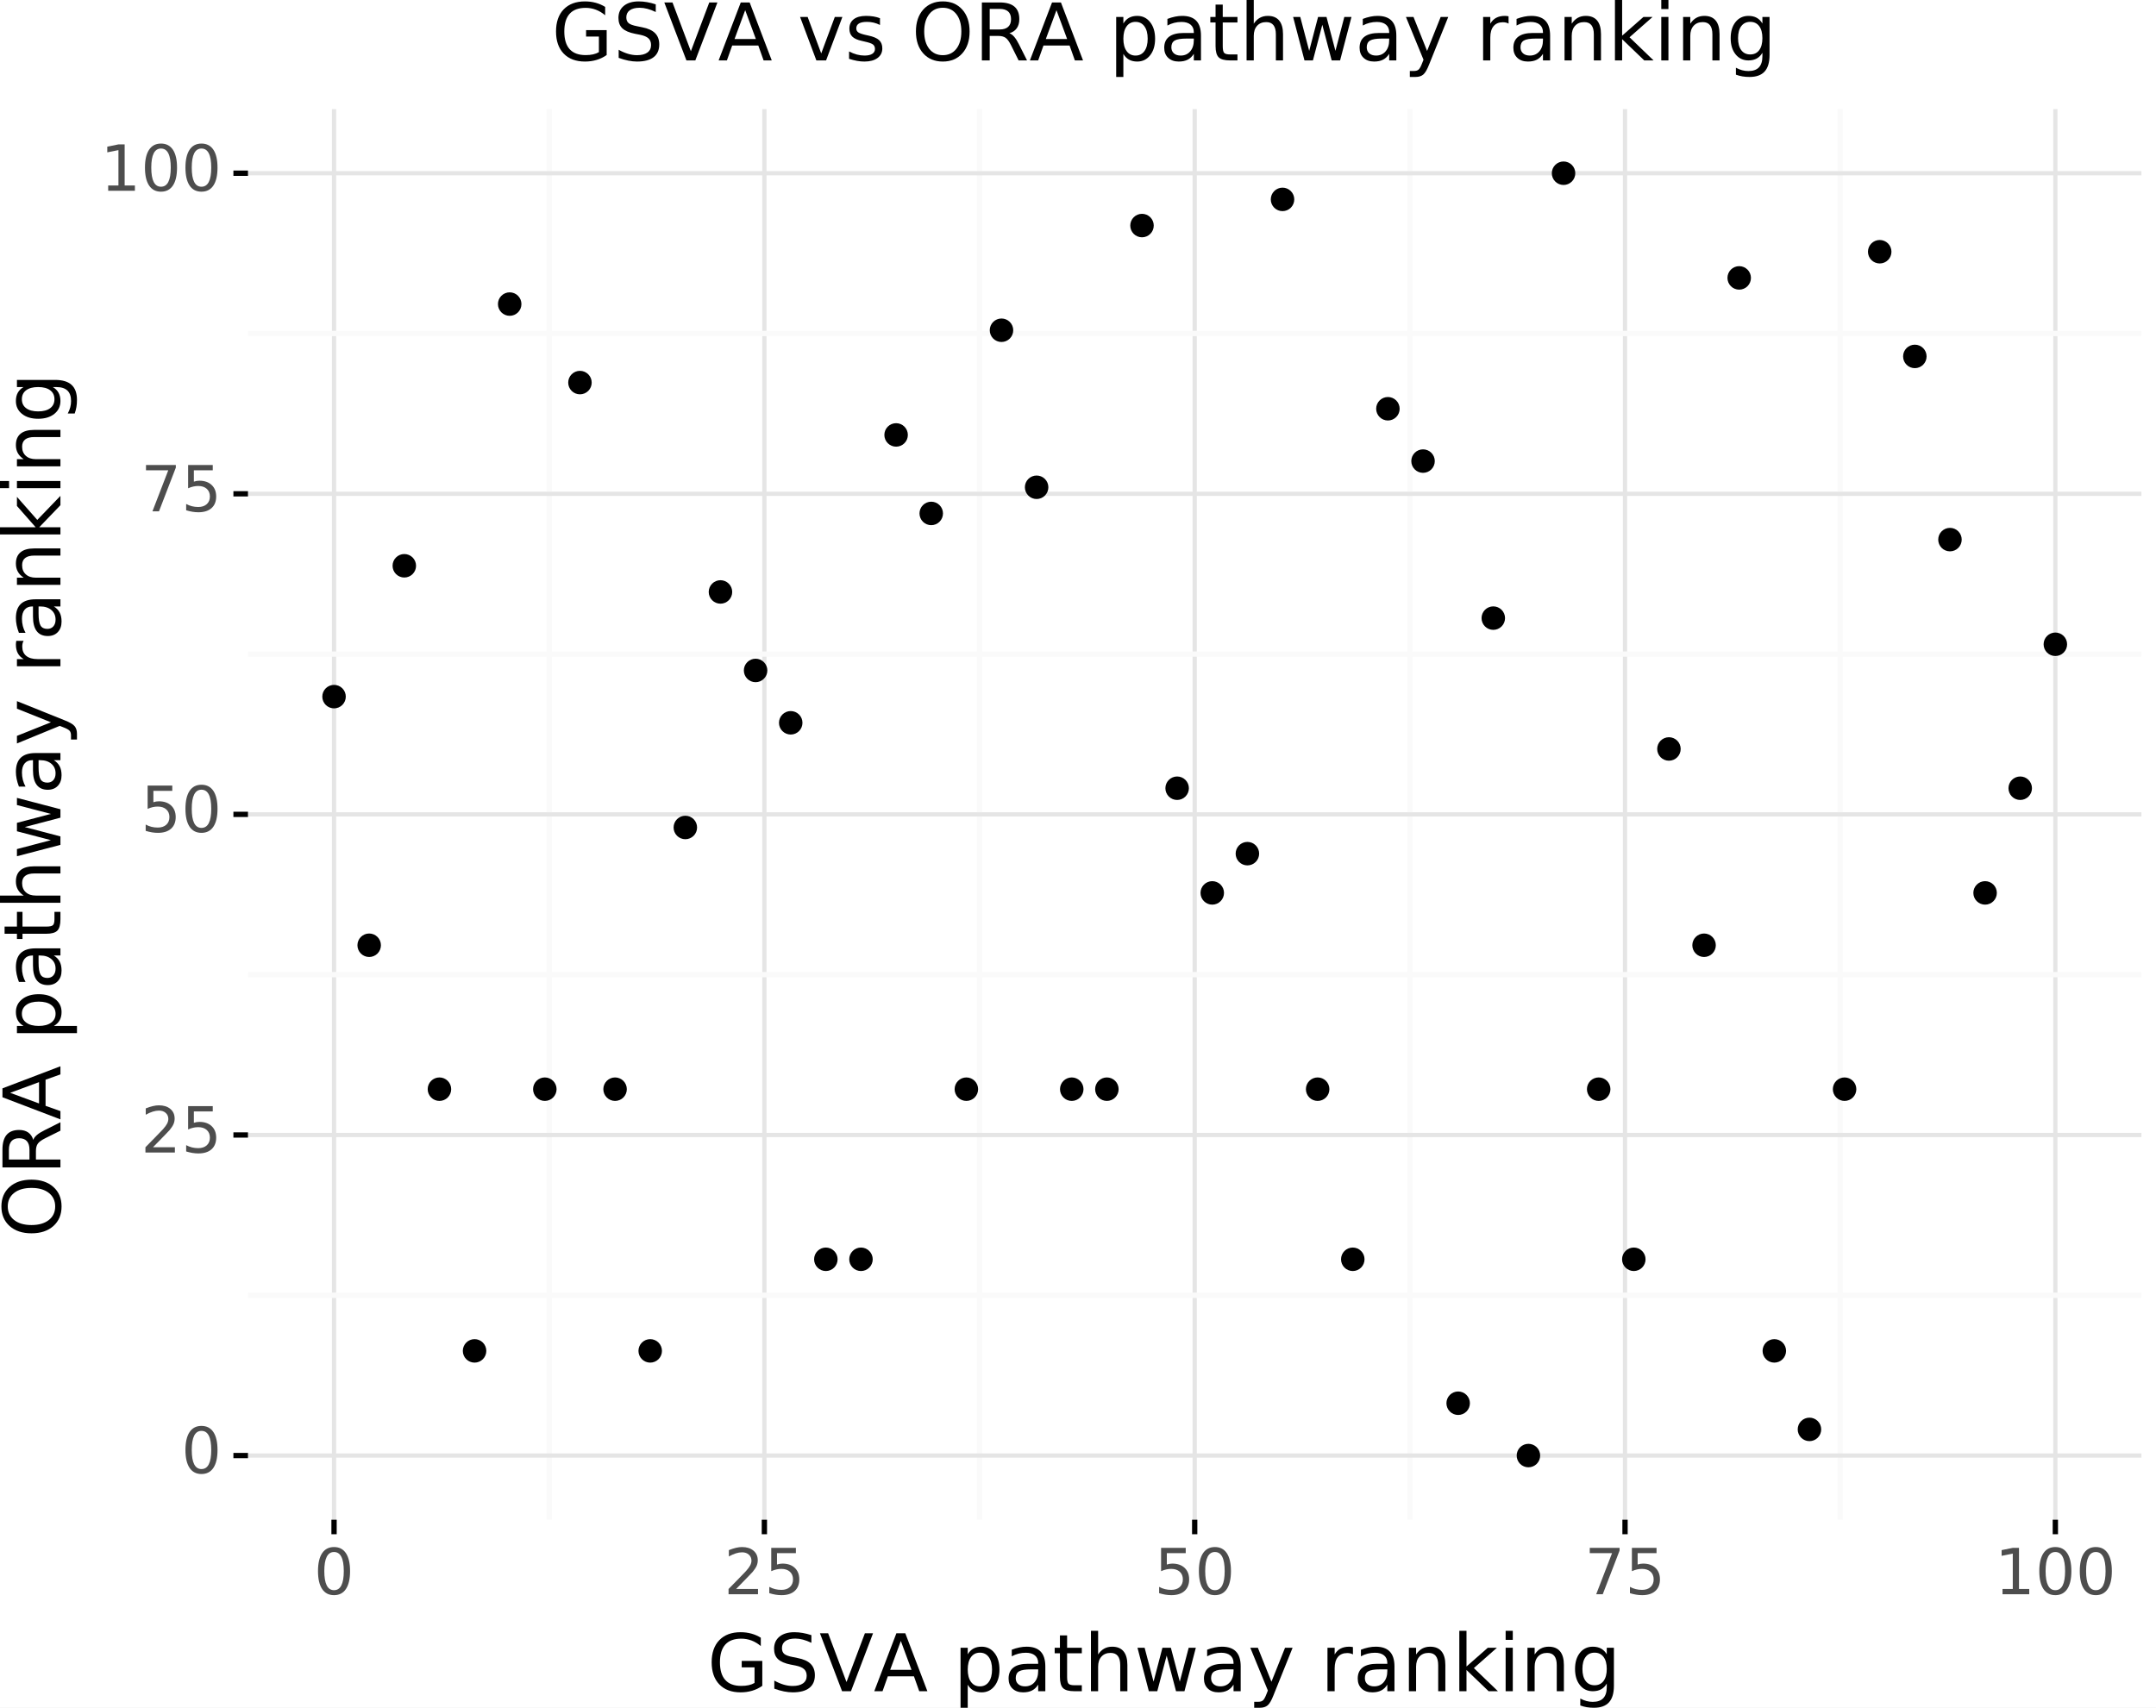 <?xml version="1.0" encoding="utf-8" standalone="no"?>
<!DOCTYPE svg PUBLIC "-//W3C//DTD SVG 1.1//EN"
  "http://www.w3.org/Graphics/SVG/1.1/DTD/svg11.dtd">
<!-- Created with matplotlib (https://matplotlib.org/) -->
<svg height="322.176pt" version="1.1" viewBox="0 0 406.642 322.176" width="406.642pt" xmlns="http://www.w3.org/2000/svg" xmlns:xlink="http://www.w3.org/1999/xlink">
 <rect x="0" y="0" width="406.642" height="322.176" fill="#808080" stroke="none"/>
 <defs>
  <style type="text/css">
*{stroke-linecap:butt;stroke-linejoin:round;}
  </style>
 </defs>
 <g id="figure_1">
  <g id="patch_1">
   <path d="M 0 322.176
L 406.642 322.176
L 406.642 0
L 0 0
z
" style="fill:#ffffff;stroke:#ffffff;stroke-linejoin:miter;"/>
  </g>
  <g id="axes_1">
   <g id="patch_2">
    <path d="M 46.772 286.695
L 403.892 286.695
L 403.892 20.583
L 46.772 20.583
z
" style="fill:none;"/>
   </g>
   <g id="matplotlib.axis_1">
    <g id="xtick_1">
     <g id="line2d_1">
      <path clip-path="url(#p3813d0377a)" d="M 63.005 286.695
L 63.005 20.583
" style="fill:none;stroke:#e5e5e5;stroke-width:0.8;"/>
     </g>
     <g id="line2d_2">
      <path d="M 63.005 286.695
" style="fill:none;stroke:#000000;stroke-width:1.5;"/>
      <defs>
       <path d="M 0 0
L 0 2.75
" id="m0d3af1cc8a" style="stroke:#000000;"/>
      </defs>
      <g>
       <use style="stroke:#000000;" x="63.005" xlink:href="#m0d3af1cc8a" y="286.695"/>
      </g>
     </g>
     <g id="text_1">
      <!-- 0 -->
      <defs>
       <path d="M 31.781 66.406
Q 24.172 66.406 20.328 58.906
Q 16.5 51.422 16.5 36.375
Q 16.5 21.391 20.328 13.891
Q 24.172 6.391 31.781 6.391
Q 39.453 6.391 43.281 13.891
Q 47.125 21.391 47.125 36.375
Q 47.125 51.422 43.281 58.906
Q 39.453 66.406 31.781 66.406
z
M 31.781 74.219
Q 44.047 74.219 50.516 64.516
Q 56.984 54.828 56.984 36.375
Q 56.984 17.969 50.516 8.266
Q 44.047 -1.422 31.781 -1.422
Q 19.531 -1.422 13.062 8.266
Q 6.594 17.969 6.594 36.375
Q 6.594 54.828 13.062 64.516
Q 19.531 74.219 31.781 74.219
z
" id="DejaVuSans-48"/>
      </defs>
      <g style="fill:#4d4d4d;" transform="translate(59.187 300.764)scale(0.12 -0.12)">
       <use xlink:href="#DejaVuSans-48"/>
      </g>
     </g>
    </g>
    <g id="xtick_2">
     <g id="line2d_3">
      <path clip-path="url(#p3813d0377a)" d="M 144.169 286.695
L 144.169 20.583
" style="fill:none;stroke:#e5e5e5;stroke-width:0.8;"/>
     </g>
     <g id="line2d_4">
      <path d="M 144.169 286.695
" style="fill:none;stroke:#000000;stroke-width:1.5;"/>
      <g>
       <use style="stroke:#000000;" x="144.169" xlink:href="#m0d3af1cc8a" y="286.695"/>
      </g>
     </g>
     <g id="text_2">
      <!-- 25 -->
      <defs>
       <path d="M 19.188 8.297
L 53.609 8.297
L 53.609 0
L 7.328 0
L 7.328 8.297
Q 12.938 14.109 22.625 23.891
Q 32.328 33.688 34.812 36.531
Q 39.547 41.844 41.422 45.531
Q 43.312 49.219 43.312 52.781
Q 43.312 58.594 39.234 62.25
Q 35.156 65.922 28.609 65.922
Q 23.969 65.922 18.812 64.312
Q 13.672 62.703 7.812 59.422
L 7.812 69.391
Q 13.766 71.781 18.938 73
Q 24.125 74.219 28.422 74.219
Q 39.75 74.219 46.484 68.547
Q 53.219 62.891 53.219 53.422
Q 53.219 48.922 51.531 44.891
Q 49.859 40.875 45.406 35.406
Q 44.188 33.984 37.641 27.219
Q 31.109 20.453 19.188 8.297
z
" id="DejaVuSans-50"/>
       <path d="M 10.797 72.906
L 49.516 72.906
L 49.516 64.594
L 19.828 64.594
L 19.828 46.734
Q 21.969 47.469 24.109 47.828
Q 26.266 48.188 28.422 48.188
Q 40.625 48.188 47.75 41.5
Q 54.891 34.812 54.891 23.391
Q 54.891 11.625 47.562 5.094
Q 40.234 -1.422 26.906 -1.422
Q 22.312 -1.422 17.547 -0.641
Q 12.797 0.141 7.719 1.703
L 7.719 11.625
Q 12.109 9.234 16.797 8.062
Q 21.484 6.891 26.703 6.891
Q 35.156 6.891 40.078 11.328
Q 45.016 15.766 45.016 23.391
Q 45.016 31 40.078 35.438
Q 35.156 39.891 26.703 39.891
Q 22.75 39.891 18.812 39.016
Q 14.891 38.141 10.797 36.281
z
" id="DejaVuSans-53"/>
      </defs>
      <g style="fill:#4d4d4d;" transform="translate(136.534 300.764)scale(0.12 -0.12)">
       <use xlink:href="#DejaVuSans-50"/>
       <use x="63.623" xlink:href="#DejaVuSans-53"/>
      </g>
     </g>
    </g>
    <g id="xtick_3">
     <g id="line2d_5">
      <path clip-path="url(#p3813d0377a)" d="M 225.332 286.695
L 225.332 20.583
" style="fill:none;stroke:#e5e5e5;stroke-width:0.8;"/>
     </g>
     <g id="line2d_6">
      <path d="M 225.332 286.695
" style="fill:none;stroke:#000000;stroke-width:1.5;"/>
      <g>
       <use style="stroke:#000000;" x="225.332" xlink:href="#m0d3af1cc8a" y="286.695"/>
      </g>
     </g>
     <g id="text_3">
      <!-- 50 -->
      <g style="fill:#4d4d4d;" transform="translate(217.697 300.764)scale(0.12 -0.12)">
       <use xlink:href="#DejaVuSans-53"/>
       <use x="63.623" xlink:href="#DejaVuSans-48"/>
      </g>
     </g>
    </g>
    <g id="xtick_4">
     <g id="line2d_7">
      <path clip-path="url(#p3813d0377a)" d="M 306.496 286.695
L 306.496 20.583
" style="fill:none;stroke:#e5e5e5;stroke-width:0.8;"/>
     </g>
     <g id="line2d_8">
      <path d="M 306.496 286.695
" style="fill:none;stroke:#000000;stroke-width:1.5;"/>
      <g>
       <use style="stroke:#000000;" x="306.496" xlink:href="#m0d3af1cc8a" y="286.695"/>
      </g>
     </g>
     <g id="text_4">
      <!-- 75 -->
      <defs>
       <path d="M 8.203 72.906
L 55.078 72.906
L 55.078 68.703
L 28.609 0
L 18.312 0
L 43.219 64.594
L 8.203 64.594
z
" id="DejaVuSans-55"/>
      </defs>
      <g style="fill:#4d4d4d;" transform="translate(298.861 300.764)scale(0.12 -0.12)">
       <use xlink:href="#DejaVuSans-55"/>
       <use x="63.623" xlink:href="#DejaVuSans-53"/>
      </g>
     </g>
    </g>
    <g id="xtick_5">
     <g id="line2d_9">
      <path clip-path="url(#p3813d0377a)" d="M 387.659 286.695
L 387.659 20.583
" style="fill:none;stroke:#e5e5e5;stroke-width:0.8;"/>
     </g>
     <g id="line2d_10">
      <path d="M 387.659 286.695
" style="fill:none;stroke:#000000;stroke-width:1.5;"/>
      <g>
       <use style="stroke:#000000;" x="387.659" xlink:href="#m0d3af1cc8a" y="286.695"/>
      </g>
     </g>
     <g id="text_5">
      <!-- 100 -->
      <defs>
       <path d="M 12.406 8.297
L 28.516 8.297
L 28.516 63.922
L 10.984 60.406
L 10.984 69.391
L 28.422 72.906
L 38.281 72.906
L 38.281 8.297
L 54.391 8.297
L 54.391 0
L 12.406 0
z
" id="DejaVuSans-49"/>
      </defs>
      <g style="fill:#4d4d4d;" transform="translate(376.207 300.764)scale(0.12 -0.12)">
       <use xlink:href="#DejaVuSans-49"/>
       <use x="63.623" xlink:href="#DejaVuSans-48"/>
       <use x="127.246" xlink:href="#DejaVuSans-48"/>
      </g>
     </g>
    </g>
    <g id="xtick_6">
     <g id="line2d_11">
      <path clip-path="url(#p3813d0377a)" d="M 103.587 286.695
L 103.587 20.583
" style="fill:none;stroke:#fafafa;"/>
     </g>
     <g id="line2d_12">
      <path d="M 103.587 286.695
" style="fill:none;stroke:#000000;stroke-width:1.5;"/>
     </g>
    </g>
    <g id="xtick_7">
     <g id="line2d_13">
      <path clip-path="url(#p3813d0377a)" d="M 184.75 286.695
L 184.75 20.583
" style="fill:none;stroke:#fafafa;"/>
     </g>
     <g id="line2d_14">
      <path d="M 184.75 286.695
" style="fill:none;stroke:#000000;stroke-width:1.5;"/>
     </g>
    </g>
    <g id="xtick_8">
     <g id="line2d_15">
      <path clip-path="url(#p3813d0377a)" d="M 265.914 286.695
L 265.914 20.583
" style="fill:none;stroke:#fafafa;"/>
     </g>
     <g id="line2d_16">
      <path d="M 265.914 286.695
" style="fill:none;stroke:#000000;stroke-width:1.5;"/>
     </g>
    </g>
    <g id="xtick_9">
     <g id="line2d_17">
      <path clip-path="url(#p3813d0377a)" d="M 347.078 286.695
L 347.078 20.583
" style="fill:none;stroke:#fafafa;"/>
     </g>
     <g id="line2d_18">
      <path d="M 347.078 286.695
" style="fill:none;stroke:#000000;stroke-width:1.5;"/>
     </g>
    </g>
    <g id="text_6">
     <!-- GSVA pathway ranking -->
     <defs>
      <path d="M 59.516 10.406
L 59.516 29.984
L 43.406 29.984
L 43.406 38.094
L 69.281 38.094
L 69.281 6.781
Q 63.578 2.734 56.688 0.656
Q 49.812 -1.422 42 -1.422
Q 24.906 -1.422 15.25 8.562
Q 5.609 18.562 5.609 36.375
Q 5.609 54.25 15.25 64.234
Q 24.906 74.219 42 74.219
Q 49.125 74.219 55.547 72.453
Q 61.969 70.703 67.391 67.281
L 67.391 56.781
Q 61.922 61.422 55.766 63.766
Q 49.609 66.109 42.828 66.109
Q 29.438 66.109 22.719 58.641
Q 16.016 51.172 16.016 36.375
Q 16.016 21.625 22.719 14.156
Q 29.438 6.688 42.828 6.688
Q 48.047 6.688 52.141 7.594
Q 56.25 8.5 59.516 10.406
z
" id="DejaVuSans-71"/>
      <path d="M 53.516 70.516
L 53.516 60.891
Q 47.906 63.578 42.922 64.891
Q 37.938 66.219 33.297 66.219
Q 25.25 66.219 20.875 63.094
Q 16.5 59.969 16.5 54.203
Q 16.5 49.359 19.406 46.891
Q 22.312 44.438 30.422 42.922
L 36.375 41.703
Q 47.406 39.594 52.656 34.297
Q 57.906 29 57.906 20.125
Q 57.906 9.516 50.797 4.047
Q 43.703 -1.422 29.984 -1.422
Q 24.812 -1.422 18.969 -0.25
Q 13.141 0.922 6.891 3.219
L 6.891 13.375
Q 12.891 10.016 18.656 8.297
Q 24.422 6.594 29.984 6.594
Q 38.422 6.594 43.016 9.906
Q 47.609 13.234 47.609 19.391
Q 47.609 24.75 44.312 27.781
Q 41.016 30.812 33.5 32.328
L 27.484 33.5
Q 16.453 35.688 11.516 40.375
Q 6.594 45.062 6.594 53.422
Q 6.594 63.094 13.406 68.656
Q 20.219 74.219 32.172 74.219
Q 37.312 74.219 42.625 73.281
Q 47.953 72.359 53.516 70.516
z
" id="DejaVuSans-83"/>
      <path d="M 28.609 0
L 0.781 72.906
L 11.078 72.906
L 34.188 11.531
L 57.328 72.906
L 67.578 72.906
L 39.797 0
z
" id="DejaVuSans-86"/>
      <path d="M 34.188 63.188
L 20.797 26.906
L 47.609 26.906
z
M 28.609 72.906
L 39.797 72.906
L 67.578 0
L 57.328 0
L 50.688 18.703
L 17.828 18.703
L 11.188 0
L 0.781 0
z
" id="DejaVuSans-65"/>
      <path id="DejaVuSans-32"/>
      <path d="M 18.109 8.203
L 18.109 -20.797
L 9.078 -20.797
L 9.078 54.688
L 18.109 54.688
L 18.109 46.391
Q 20.953 51.266 25.266 53.625
Q 29.594 56 35.594 56
Q 45.562 56 51.781 48.094
Q 58.016 40.188 58.016 27.297
Q 58.016 14.406 51.781 6.484
Q 45.562 -1.422 35.594 -1.422
Q 29.594 -1.422 25.266 0.953
Q 20.953 3.328 18.109 8.203
z
M 48.688 27.297
Q 48.688 37.203 44.609 42.844
Q 40.531 48.484 33.406 48.484
Q 26.266 48.484 22.188 42.844
Q 18.109 37.203 18.109 27.297
Q 18.109 17.391 22.188 11.75
Q 26.266 6.109 33.406 6.109
Q 40.531 6.109 44.609 11.75
Q 48.688 17.391 48.688 27.297
z
" id="DejaVuSans-112"/>
      <path d="M 34.281 27.484
Q 23.391 27.484 19.188 25
Q 14.984 22.516 14.984 16.5
Q 14.984 11.719 18.141 8.906
Q 21.297 6.109 26.703 6.109
Q 34.188 6.109 38.703 11.406
Q 43.219 16.703 43.219 25.484
L 43.219 27.484
z
M 52.203 31.203
L 52.203 0
L 43.219 0
L 43.219 8.297
Q 40.141 3.328 35.547 0.953
Q 30.953 -1.422 24.312 -1.422
Q 15.922 -1.422 10.953 3.297
Q 6 8.016 6 15.922
Q 6 25.141 12.172 29.828
Q 18.359 34.516 30.609 34.516
L 43.219 34.516
L 43.219 35.406
Q 43.219 41.609 39.141 45
Q 35.062 48.391 27.688 48.391
Q 23 48.391 18.547 47.266
Q 14.109 46.141 10.016 43.891
L 10.016 52.203
Q 14.938 54.109 19.578 55.047
Q 24.219 56 28.609 56
Q 40.484 56 46.344 49.844
Q 52.203 43.703 52.203 31.203
z
" id="DejaVuSans-97"/>
      <path d="M 18.312 70.219
L 18.312 54.688
L 36.812 54.688
L 36.812 47.703
L 18.312 47.703
L 18.312 18.016
Q 18.312 11.328 20.141 9.422
Q 21.969 7.516 27.594 7.516
L 36.812 7.516
L 36.812 0
L 27.594 0
Q 17.188 0 13.234 3.875
Q 9.281 7.766 9.281 18.016
L 9.281 47.703
L 2.688 47.703
L 2.688 54.688
L 9.281 54.688
L 9.281 70.219
z
" id="DejaVuSans-116"/>
      <path d="M 54.891 33.016
L 54.891 0
L 45.906 0
L 45.906 32.719
Q 45.906 40.484 42.875 44.328
Q 39.844 48.188 33.797 48.188
Q 26.516 48.188 22.312 43.547
Q 18.109 38.922 18.109 30.906
L 18.109 0
L 9.078 0
L 9.078 75.984
L 18.109 75.984
L 18.109 46.188
Q 21.344 51.125 25.703 53.562
Q 30.078 56 35.797 56
Q 45.219 56 50.047 50.172
Q 54.891 44.344 54.891 33.016
z
" id="DejaVuSans-104"/>
      <path d="M 4.203 54.688
L 13.188 54.688
L 24.422 12.016
L 35.594 54.688
L 46.188 54.688
L 57.422 12.016
L 68.609 54.688
L 77.594 54.688
L 63.281 0
L 52.688 0
L 40.922 44.828
L 29.109 0
L 18.5 0
z
" id="DejaVuSans-119"/>
      <path d="M 32.172 -5.078
Q 28.375 -14.844 24.75 -17.812
Q 21.141 -20.797 15.094 -20.797
L 7.906 -20.797
L 7.906 -13.281
L 13.188 -13.281
Q 16.891 -13.281 18.938 -11.516
Q 21 -9.766 23.484 -3.219
L 25.094 0.875
L 2.984 54.688
L 12.5 54.688
L 29.594 11.922
L 46.688 54.688
L 56.203 54.688
z
" id="DejaVuSans-121"/>
      <path d="M 41.109 46.297
Q 39.594 47.172 37.812 47.578
Q 36.031 48 33.891 48
Q 26.266 48 22.188 43.047
Q 18.109 38.094 18.109 28.812
L 18.109 0
L 9.078 0
L 9.078 54.688
L 18.109 54.688
L 18.109 46.188
Q 20.953 51.172 25.484 53.578
Q 30.031 56 36.531 56
Q 37.453 56 38.578 55.875
Q 39.703 55.766 41.062 55.516
z
" id="DejaVuSans-114"/>
      <path d="M 54.891 33.016
L 54.891 0
L 45.906 0
L 45.906 32.719
Q 45.906 40.484 42.875 44.328
Q 39.844 48.188 33.797 48.188
Q 26.516 48.188 22.312 43.547
Q 18.109 38.922 18.109 30.906
L 18.109 0
L 9.078 0
L 9.078 54.688
L 18.109 54.688
L 18.109 46.188
Q 21.344 51.125 25.703 53.562
Q 30.078 56 35.797 56
Q 45.219 56 50.047 50.172
Q 54.891 44.344 54.891 33.016
z
" id="DejaVuSans-110"/>
      <path d="M 9.078 75.984
L 18.109 75.984
L 18.109 31.109
L 44.922 54.688
L 56.391 54.688
L 27.391 29.109
L 57.625 0
L 45.906 0
L 18.109 26.703
L 18.109 0
L 9.078 0
z
" id="DejaVuSans-107"/>
      <path d="M 9.422 54.688
L 18.406 54.688
L 18.406 0
L 9.422 0
z
M 9.422 75.984
L 18.406 75.984
L 18.406 64.594
L 9.422 64.594
z
" id="DejaVuSans-105"/>
      <path d="M 45.406 27.984
Q 45.406 37.75 41.375 43.109
Q 37.359 48.484 30.078 48.484
Q 22.859 48.484 18.828 43.109
Q 14.797 37.75 14.797 27.984
Q 14.797 18.266 18.828 12.891
Q 22.859 7.516 30.078 7.516
Q 37.359 7.516 41.375 12.891
Q 45.406 18.266 45.406 27.984
z
M 54.391 6.781
Q 54.391 -7.172 48.188 -13.984
Q 42 -20.797 29.203 -20.797
Q 24.469 -20.797 20.266 -20.094
Q 16.062 -19.391 12.109 -17.922
L 12.109 -9.188
Q 16.062 -11.328 19.922 -12.344
Q 23.781 -13.375 27.781 -13.375
Q 36.625 -13.375 41.016 -8.766
Q 45.406 -4.156 45.406 5.172
L 45.406 9.625
Q 42.625 4.781 38.281 2.391
Q 33.938 0 27.875 0
Q 17.828 0 11.672 7.656
Q 5.516 15.328 5.516 27.984
Q 5.516 40.672 11.672 48.328
Q 17.828 56 27.875 56
Q 33.938 56 38.281 53.609
Q 42.625 51.219 45.406 46.391
L 45.406 54.688
L 54.391 54.688
z
" id="DejaVuSans-103"/>
     </defs>
     <g transform="translate(133.385 319.057)scale(0.15 -0.15)">
      <use xlink:href="#DejaVuSans-71"/>
      <use x="77.49" xlink:href="#DejaVuSans-83"/>
      <use x="140.967" xlink:href="#DejaVuSans-86"/>
      <use x="209.281" xlink:href="#DejaVuSans-65"/>
      <use x="277.689" xlink:href="#DejaVuSans-32"/>
      <use x="309.477" xlink:href="#DejaVuSans-112"/>
      <use x="372.953" xlink:href="#DejaVuSans-97"/>
      <use x="434.232" xlink:href="#DejaVuSans-116"/>
      <use x="473.441" xlink:href="#DejaVuSans-104"/>
      <use x="536.82" xlink:href="#DejaVuSans-119"/>
      <use x="618.607" xlink:href="#DejaVuSans-97"/>
      <use x="679.887" xlink:href="#DejaVuSans-121"/>
      <use x="739.066" xlink:href="#DejaVuSans-32"/>
      <use x="770.854" xlink:href="#DejaVuSans-114"/>
      <use x="811.967" xlink:href="#DejaVuSans-97"/>
      <use x="873.246" xlink:href="#DejaVuSans-110"/>
      <use x="936.625" xlink:href="#DejaVuSans-107"/>
      <use x="994.535" xlink:href="#DejaVuSans-105"/>
      <use x="1022.318" xlink:href="#DejaVuSans-110"/>
      <use x="1085.697" xlink:href="#DejaVuSans-103"/>
     </g>
    </g>
   </g>
   <g id="matplotlib.axis_2">
    <g id="ytick_1">
     <g id="line2d_19">
      <path clip-path="url(#p3813d0377a)" d="M 46.772 274.599
L 403.892 274.599
" style="fill:none;stroke:#e5e5e5;stroke-width:0.8;"/>
     </g>
     <g id="line2d_20">
      <path d="M 46.772 274.599
" style="fill:none;stroke:#000000;stroke-width:1.5;"/>
      <defs>
       <path d="M 0 0
L -2.75 0
" id="m8258424e7c" style="stroke:#000000;"/>
      </defs>
      <g>
       <use style="stroke:#000000;" x="46.772" xlink:href="#m8258424e7c" y="274.599"/>
      </g>
     </g>
     <g id="text_7">
      <!-- 0 -->
      <g style="fill:#4d4d4d;" transform="translate(34.187 277.911)scale(0.12 -0.12)">
       <use xlink:href="#DejaVuSans-48"/>
      </g>
     </g>
    </g>
    <g id="ytick_2">
     <g id="line2d_21">
      <path clip-path="url(#p3813d0377a)" d="M 46.772 214.119
L 403.892 214.119
" style="fill:none;stroke:#e5e5e5;stroke-width:0.8;"/>
     </g>
     <g id="line2d_22">
      <path d="M 46.772 214.119
" style="fill:none;stroke:#000000;stroke-width:1.5;"/>
      <g>
       <use style="stroke:#000000;" x="46.772" xlink:href="#m8258424e7c" y="214.119"/>
      </g>
     </g>
     <g id="text_8">
      <!-- 25 -->
      <g style="fill:#4d4d4d;" transform="translate(26.552 217.431)scale(0.12 -0.12)">
       <use xlink:href="#DejaVuSans-50"/>
       <use x="63.623" xlink:href="#DejaVuSans-53"/>
      </g>
     </g>
    </g>
    <g id="ytick_3">
     <g id="line2d_23">
      <path clip-path="url(#p3813d0377a)" d="M 46.772 153.639
L 403.892 153.639
" style="fill:none;stroke:#e5e5e5;stroke-width:0.8;"/>
     </g>
     <g id="line2d_24">
      <path d="M 46.772 153.639
" style="fill:none;stroke:#000000;stroke-width:1.5;"/>
      <g>
       <use style="stroke:#000000;" x="46.772" xlink:href="#m8258424e7c" y="153.639"/>
      </g>
     </g>
     <g id="text_9">
      <!-- 50 -->
      <g style="fill:#4d4d4d;" transform="translate(26.552 156.951)scale(0.12 -0.12)">
       <use xlink:href="#DejaVuSans-53"/>
       <use x="63.623" xlink:href="#DejaVuSans-48"/>
      </g>
     </g>
    </g>
    <g id="ytick_4">
     <g id="line2d_25">
      <path clip-path="url(#p3813d0377a)" d="M 46.772 93.159
L 403.892 93.159
" style="fill:none;stroke:#e5e5e5;stroke-width:0.8;"/>
     </g>
     <g id="line2d_26">
      <path d="M 46.772 93.159
" style="fill:none;stroke:#000000;stroke-width:1.5;"/>
      <g>
       <use style="stroke:#000000;" x="46.772" xlink:href="#m8258424e7c" y="93.159"/>
      </g>
     </g>
     <g id="text_10">
      <!-- 75 -->
      <g style="fill:#4d4d4d;" transform="translate(26.552 96.471)scale(0.12 -0.12)">
       <use xlink:href="#DejaVuSans-55"/>
       <use x="63.623" xlink:href="#DejaVuSans-53"/>
      </g>
     </g>
    </g>
    <g id="ytick_5">
     <g id="line2d_27">
      <path clip-path="url(#p3813d0377a)" d="M 46.772 32.679
L 403.892 32.679
" style="fill:none;stroke:#e5e5e5;stroke-width:0.8;"/>
     </g>
     <g id="line2d_28">
      <path d="M 46.772 32.679
" style="fill:none;stroke:#000000;stroke-width:1.5;"/>
      <g>
       <use style="stroke:#000000;" x="46.772" xlink:href="#m8258424e7c" y="32.679"/>
      </g>
     </g>
     <g id="text_11">
      <!-- 100 -->
      <g style="fill:#4d4d4d;" transform="translate(18.917 35.991)scale(0.12 -0.12)">
       <use xlink:href="#DejaVuSans-49"/>
       <use x="63.623" xlink:href="#DejaVuSans-48"/>
       <use x="127.246" xlink:href="#DejaVuSans-48"/>
      </g>
     </g>
    </g>
    <g id="ytick_6">
     <g id="line2d_29">
      <path clip-path="url(#p3813d0377a)" d="M 46.772 244.359
L 403.892 244.359
" style="fill:none;stroke:#fafafa;"/>
     </g>
     <g id="line2d_30">
      <path d="M 46.772 244.359
" style="fill:none;stroke:#000000;stroke-width:1.5;"/>
     </g>
    </g>
    <g id="ytick_7">
     <g id="line2d_31">
      <path clip-path="url(#p3813d0377a)" d="M 46.772 183.879
L 403.892 183.879
" style="fill:none;stroke:#fafafa;"/>
     </g>
     <g id="line2d_32">
      <path d="M 46.772 183.879
" style="fill:none;stroke:#000000;stroke-width:1.5;"/>
     </g>
    </g>
    <g id="ytick_8">
     <g id="line2d_33">
      <path clip-path="url(#p3813d0377a)" d="M 46.772 123.399
L 403.892 123.399
" style="fill:none;stroke:#fafafa;"/>
     </g>
     <g id="line2d_34">
      <path d="M 46.772 123.399
" style="fill:none;stroke:#000000;stroke-width:1.5;"/>
     </g>
    </g>
    <g id="ytick_9">
     <g id="line2d_35">
      <path clip-path="url(#p3813d0377a)" d="M 46.772 62.919
L 403.892 62.919
" style="fill:none;stroke:#fafafa;"/>
     </g>
     <g id="line2d_36">
      <path d="M 46.772 62.919
" style="fill:none;stroke:#000000;stroke-width:1.5;"/>
     </g>
    </g>
    <g id="text_12">
     <!-- ORA pathway ranking -->
     <defs>
      <path d="M 39.406 66.219
Q 28.656 66.219 22.328 58.203
Q 16.016 50.203 16.016 36.375
Q 16.016 22.609 22.328 14.594
Q 28.656 6.594 39.406 6.594
Q 50.141 6.594 56.422 14.594
Q 62.703 22.609 62.703 36.375
Q 62.703 50.203 56.422 58.203
Q 50.141 66.219 39.406 66.219
z
M 39.406 74.219
Q 54.734 74.219 63.906 63.938
Q 73.094 53.656 73.094 36.375
Q 73.094 19.141 63.906 8.859
Q 54.734 -1.422 39.406 -1.422
Q 24.031 -1.422 14.812 8.828
Q 5.609 19.094 5.609 36.375
Q 5.609 53.656 14.812 63.938
Q 24.031 74.219 39.406 74.219
z
" id="DejaVuSans-79"/>
      <path d="M 44.391 34.188
Q 47.562 33.109 50.562 29.594
Q 53.562 26.078 56.594 19.922
L 66.609 0
L 56 0
L 46.688 18.703
Q 43.062 26.031 39.672 28.422
Q 36.281 30.812 30.422 30.812
L 19.672 30.812
L 19.672 0
L 9.812 0
L 9.812 72.906
L 32.078 72.906
Q 44.578 72.906 50.734 67.672
Q 56.891 62.453 56.891 51.906
Q 56.891 45.016 53.688 40.469
Q 50.484 35.938 44.391 34.188
z
M 19.672 64.797
L 19.672 38.922
L 32.078 38.922
Q 39.203 38.922 42.844 42.219
Q 46.484 45.516 46.484 51.906
Q 46.484 58.297 42.844 61.547
Q 39.203 64.797 32.078 64.797
z
" id="DejaVuSans-82"/>
     </defs>
     <g transform="translate(11.398 233.513)rotate(-90)scale(0.15 -0.15)">
      <use xlink:href="#DejaVuSans-79"/>
      <use x="78.711" xlink:href="#DejaVuSans-82"/>
      <use x="148.131" xlink:href="#DejaVuSans-65"/>
      <use x="216.539" xlink:href="#DejaVuSans-32"/>
      <use x="248.326" xlink:href="#DejaVuSans-112"/>
      <use x="311.803" xlink:href="#DejaVuSans-97"/>
      <use x="373.082" xlink:href="#DejaVuSans-116"/>
      <use x="412.291" xlink:href="#DejaVuSans-104"/>
      <use x="475.67" xlink:href="#DejaVuSans-119"/>
      <use x="557.457" xlink:href="#DejaVuSans-97"/>
      <use x="618.736" xlink:href="#DejaVuSans-121"/>
      <use x="677.916" xlink:href="#DejaVuSans-32"/>
      <use x="709.703" xlink:href="#DejaVuSans-114"/>
      <use x="750.816" xlink:href="#DejaVuSans-97"/>
      <use x="812.096" xlink:href="#DejaVuSans-110"/>
      <use x="875.475" xlink:href="#DejaVuSans-107"/>
      <use x="933.385" xlink:href="#DejaVuSans-105"/>
      <use x="961.168" xlink:href="#DejaVuSans-110"/>
      <use x="1024.547" xlink:href="#DejaVuSans-103"/>
     </g>
    </g>
   </g>
   <g id="PathCollection_1">
    <path clip-path="url(#p3813d0377a)" d="M 387.659 123.32
C 388.13 123.32 388.58 123.134 388.913 122.801
C 389.245 122.469 389.432 122.018 389.432 121.548
C 389.432 121.078 389.245 120.627 388.913 120.295
C 388.58 119.962 388.13 119.775 387.659 119.775
C 387.189 119.775 386.739 119.962 386.406 120.295
C 386.074 120.627 385.887 121.078 385.887 121.548
C 385.887 122.018 386.074 122.469 386.406 122.801
C 386.739 123.134 387.189 123.32 387.659 123.32
z
" style="stroke:#000000;stroke-width:0.886;"/>
    <path clip-path="url(#p3813d0377a)" d="M 281.65 118.383
C 282.12 118.383 282.571 118.197 282.903 117.864
C 283.236 117.532 283.422 117.081 283.422 116.611
C 283.422 116.141 283.236 115.69 282.903 115.357
C 282.571 115.025 282.12 114.838 281.65 114.838
C 281.18 114.838 280.729 115.025 280.396 115.357
C 280.064 115.69 279.877 116.141 279.877 116.611
C 279.877 117.081 280.064 117.532 280.396 117.864
C 280.729 118.197 281.18 118.383 281.65 118.383
z
" style="stroke:#000000;stroke-width:0.886;"/>
    <path clip-path="url(#p3813d0377a)" d="M 308.152 239.343
C 308.622 239.343 309.073 239.157 309.406 238.824
C 309.738 238.492 309.925 238.041 309.925 237.571
C 309.925 237.101 309.738 236.65 309.406 236.317
C 309.073 235.985 308.622 235.798 308.152 235.798
C 307.682 235.798 307.231 235.985 306.899 236.317
C 306.567 236.65 306.38 237.101 306.38 237.571
C 306.38 238.041 306.567 238.492 306.899 238.824
C 307.231 239.157 307.682 239.343 308.152 239.343
z
" style="stroke:#000000;stroke-width:0.886;"/>
    <path clip-path="url(#p3813d0377a)" d="M 195.517 93.698
C 195.987 93.698 196.438 93.511 196.77 93.178
C 197.103 92.846 197.289 92.395 197.289 91.925
C 197.289 91.455 197.103 91.004 196.77 90.672
C 196.438 90.339 195.987 90.153 195.517 90.153
C 195.047 90.153 194.596 90.339 194.264 90.672
C 193.931 91.004 193.745 91.455 193.745 91.925
C 193.745 92.395 193.931 92.846 194.264 93.178
C 194.596 93.511 195.047 93.698 195.517 93.698
z
" style="stroke:#000000;stroke-width:0.886;"/>
    <path clip-path="url(#p3813d0377a)" d="M 381.034 150.475
C 381.504 150.475 381.955 150.288 382.287 149.956
C 382.62 149.623 382.806 149.172 382.806 148.702
C 382.806 148.232 382.62 147.781 382.287 147.449
C 381.955 147.117 381.504 146.93 381.034 146.93
C 380.564 146.93 380.113 147.117 379.781 147.449
C 379.448 147.781 379.261 148.232 379.261 148.702
C 379.261 149.172 379.448 149.623 379.781 149.956
C 380.113 150.288 380.564 150.475 381.034 150.475
z
" style="stroke:#000000;stroke-width:0.886;"/>
    <path clip-path="url(#p3813d0377a)" d="M 175.64 98.635
C 176.11 98.635 176.561 98.448 176.893 98.116
C 177.226 97.783 177.413 97.332 177.413 96.862
C 177.413 96.392 177.226 95.941 176.893 95.609
C 176.561 95.277 176.11 95.09 175.64 95.09
C 175.17 95.09 174.719 95.277 174.387 95.609
C 174.054 95.941 173.868 96.392 173.868 96.862
C 173.868 97.332 174.054 97.783 174.387 98.116
C 174.719 98.448 175.17 98.635 175.64 98.635
z
" style="stroke:#000000;stroke-width:0.886;"/>
    <path clip-path="url(#p3813d0377a)" d="M 288.275 276.372
C 288.745 276.372 289.196 276.185 289.529 275.853
C 289.861 275.52 290.048 275.069 290.048 274.599
C 290.048 274.129 289.861 273.678 289.529 273.346
C 289.196 273.014 288.745 272.827 288.275 272.827
C 287.805 272.827 287.354 273.014 287.022 273.346
C 286.69 273.678 286.503 274.129 286.503 274.599
C 286.503 275.069 286.69 275.52 287.022 275.853
C 287.354 276.185 287.805 276.372 288.275 276.372
z
" style="stroke:#000000;stroke-width:0.886;"/>
    <path clip-path="url(#p3813d0377a)" d="M 321.403 180.098
C 321.873 180.098 322.324 179.911 322.657 179.578
C 322.989 179.246 323.176 178.795 323.176 178.325
C 323.176 177.855 322.989 177.404 322.657 177.072
C 322.324 176.739 321.873 176.553 321.403 176.553
C 320.933 176.553 320.482 176.739 320.15 177.072
C 319.818 177.404 319.631 177.855 319.631 178.325
C 319.631 178.795 319.818 179.246 320.15 179.578
C 320.482 179.911 320.933 180.098 321.403 180.098
z
" style="stroke:#000000;stroke-width:0.886;"/>
    <path clip-path="url(#p3813d0377a)" d="M 228.645 170.223
C 229.115 170.223 229.566 170.037 229.898 169.704
C 230.231 169.372 230.417 168.921 230.417 168.451
C 230.417 167.981 230.231 167.53 229.898 167.197
C 229.566 166.865 229.115 166.678 228.645 166.678
C 228.175 166.678 227.724 166.865 227.392 167.197
C 227.059 167.53 226.873 167.981 226.873 168.451
C 226.873 168.921 227.059 169.372 227.392 169.704
C 227.724 170.037 228.175 170.223 228.645 170.223
z
" style="stroke:#000000;stroke-width:0.886;"/>
    <path clip-path="url(#p3813d0377a)" d="M 162.389 239.343
C 162.859 239.343 163.31 239.157 163.642 238.824
C 163.975 238.492 164.161 238.041 164.161 237.571
C 164.161 237.101 163.975 236.65 163.642 236.317
C 163.31 235.985 162.859 235.798 162.389 235.798
C 161.919 235.798 161.468 235.985 161.136 236.317
C 160.803 236.65 160.617 237.101 160.617 237.571
C 160.617 238.041 160.803 238.492 161.136 238.824
C 161.468 239.157 161.919 239.343 162.389 239.343
z
" style="stroke:#000000;stroke-width:0.886;"/>
    <path clip-path="url(#p3813d0377a)" d="M 222.019 150.475
C 222.489 150.475 222.94 150.288 223.273 149.956
C 223.605 149.623 223.792 149.172 223.792 148.702
C 223.792 148.232 223.605 147.781 223.273 147.449
C 222.94 147.117 222.489 146.93 222.019 146.93
C 221.549 146.93 221.098 147.117 220.766 147.449
C 220.434 147.781 220.247 148.232 220.247 148.702
C 220.247 149.172 220.434 149.623 220.766 149.956
C 221.098 150.288 221.549 150.475 222.019 150.475
z
" style="stroke:#000000;stroke-width:0.886;"/>
    <path clip-path="url(#p3813d0377a)" d="M 294.901 34.452
C 295.371 34.452 295.822 34.265 296.154 33.933
C 296.487 33.6 296.673 33.149 296.673 32.679
C 296.673 32.209 296.487 31.758 296.154 31.426
C 295.822 31.094 295.371 30.907 294.901 30.907
C 294.431 30.907 293.98 31.094 293.648 31.426
C 293.315 31.758 293.129 32.209 293.129 32.679
C 293.129 33.149 293.315 33.6 293.648 33.933
C 293.98 34.265 294.431 34.452 294.901 34.452
z
" style="stroke:#000000;stroke-width:0.886;"/>
    <path clip-path="url(#p3813d0377a)" d="M 268.399 88.76
C 268.869 88.76 269.32 88.574 269.652 88.241
C 269.984 87.909 270.171 87.458 270.171 86.988
C 270.171 86.518 269.984 86.067 269.652 85.735
C 269.32 85.402 268.869 85.215 268.399 85.215
C 267.929 85.215 267.478 85.402 267.145 85.735
C 266.813 86.067 266.626 86.518 266.626 86.988
C 266.626 87.458 266.813 87.909 267.145 88.241
C 267.478 88.574 267.929 88.76 268.399 88.76
z
" style="stroke:#000000;stroke-width:0.886;"/>
    <path clip-path="url(#p3813d0377a)" d="M 82.882 207.252
C 83.352 207.252 83.803 207.065 84.135 206.733
C 84.467 206.4 84.654 205.949 84.654 205.479
C 84.654 205.009 84.467 204.558 84.135 204.226
C 83.803 203.894 83.352 203.707 82.882 203.707
C 82.412 203.707 81.961 203.894 81.628 204.226
C 81.296 204.558 81.109 205.009 81.109 205.479
C 81.109 205.949 81.296 206.4 81.628 206.733
C 81.961 207.065 82.412 207.252 82.882 207.252
z
" style="stroke:#000000;stroke-width:0.886;"/>
    <path clip-path="url(#p3813d0377a)" d="M 361.157 69.012
C 361.627 69.012 362.078 68.825 362.41 68.493
C 362.743 68.16 362.93 67.709 362.93 67.239
C 362.93 66.769 362.743 66.318 362.41 65.986
C 362.078 65.654 361.627 65.467 361.157 65.467
C 360.687 65.467 360.236 65.654 359.904 65.986
C 359.571 66.318 359.385 66.769 359.385 67.239
C 359.385 67.709 359.571 68.16 359.904 68.493
C 360.236 68.825 360.687 69.012 361.157 69.012
z
" style="stroke:#000000;stroke-width:0.886;"/>
    <path clip-path="url(#p3813d0377a)" d="M 367.783 103.572
C 368.253 103.572 368.704 103.385 369.036 103.053
C 369.368 102.72 369.555 102.269 369.555 101.799
C 369.555 101.329 369.368 100.878 369.036 100.546
C 368.704 100.214 368.253 100.027 367.783 100.027
C 367.313 100.027 366.862 100.214 366.529 100.546
C 366.197 100.878 366.01 101.329 366.01 101.799
C 366.01 102.269 366.197 102.72 366.529 103.053
C 366.862 103.385 367.313 103.572 367.783 103.572
z
" style="stroke:#000000;stroke-width:0.886;"/>
    <path clip-path="url(#p3813d0377a)" d="M 129.261 157.88
C 129.731 157.88 130.182 157.694 130.514 157.361
C 130.847 157.029 131.033 156.578 131.033 156.108
C 131.033 155.638 130.847 155.187 130.514 154.855
C 130.182 154.522 129.731 154.335 129.261 154.335
C 128.791 154.335 128.34 154.522 128.008 154.855
C 127.675 155.187 127.488 155.638 127.488 156.108
C 127.488 156.578 127.675 157.029 128.008 157.361
C 128.34 157.694 128.791 157.88 129.261 157.88
z
" style="stroke:#000000;stroke-width:0.886;"/>
    <path clip-path="url(#p3813d0377a)" d="M 155.763 239.343
C 156.233 239.343 156.684 239.157 157.017 238.824
C 157.349 238.492 157.536 238.041 157.536 237.571
C 157.536 237.101 157.349 236.65 157.017 236.317
C 156.684 235.985 156.233 235.798 155.763 235.798
C 155.293 235.798 154.842 235.985 154.51 236.317
C 154.178 236.65 153.991 237.101 153.991 237.571
C 153.991 238.041 154.178 238.492 154.51 238.824
C 154.842 239.157 155.293 239.343 155.763 239.343
z
" style="stroke:#000000;stroke-width:0.886;"/>
    <path clip-path="url(#p3813d0377a)" d="M 354.531 49.263
C 355.002 49.263 355.452 49.077 355.785 48.744
C 356.117 48.412 356.304 47.961 356.304 47.491
C 356.304 47.021 356.117 46.57 355.785 46.237
C 355.452 45.905 355.002 45.718 354.531 45.718
C 354.061 45.718 353.611 45.905 353.278 46.237
C 352.946 46.57 352.759 47.021 352.759 47.491
C 352.759 47.961 352.946 48.412 353.278 48.744
C 353.611 49.077 354.061 49.263 354.531 49.263
z
" style="stroke:#000000;stroke-width:0.886;"/>
    <path clip-path="url(#p3813d0377a)" d="M 202.143 207.252
C 202.613 207.252 203.064 207.065 203.396 206.733
C 203.728 206.4 203.915 205.949 203.915 205.479
C 203.915 205.009 203.728 204.558 203.396 204.226
C 203.064 203.894 202.613 203.707 202.143 203.707
C 201.673 203.707 201.222 203.894 200.889 204.226
C 200.557 204.558 200.37 205.009 200.37 205.479
C 200.37 205.949 200.557 206.4 200.889 206.733
C 201.222 207.065 201.673 207.252 202.143 207.252
z
" style="stroke:#000000;stroke-width:0.886;"/>
    <path clip-path="url(#p3813d0377a)" d="M 215.394 44.326
C 215.864 44.326 216.315 44.139 216.647 43.807
C 216.979 43.475 217.166 43.024 217.166 42.554
C 217.166 42.084 216.979 41.633 216.647 41.3
C 216.315 40.968 215.864 40.781 215.394 40.781
C 214.924 40.781 214.473 40.968 214.14 41.3
C 213.808 41.633 213.621 42.084 213.621 42.554
C 213.621 43.024 213.808 43.475 214.14 43.807
C 214.473 44.139 214.924 44.326 215.394 44.326
z
" style="stroke:#000000;stroke-width:0.886;"/>
    <path clip-path="url(#p3813d0377a)" d="M 109.384 73.949
C 109.854 73.949 110.305 73.762 110.637 73.43
C 110.97 73.097 111.157 72.647 111.157 72.177
C 111.157 71.706 110.97 71.256 110.637 70.923
C 110.305 70.591 109.854 70.404 109.384 70.404
C 108.914 70.404 108.463 70.591 108.131 70.923
C 107.798 71.256 107.612 71.706 107.612 72.177
C 107.612 72.647 107.798 73.097 108.131 73.43
C 108.463 73.762 108.914 73.949 109.384 73.949
z
" style="stroke:#000000;stroke-width:0.886;"/>
    <path clip-path="url(#p3813d0377a)" d="M 328.029 54.2
C 328.499 54.2 328.95 54.014 329.282 53.681
C 329.615 53.349 329.801 52.898 329.801 52.428
C 329.801 51.958 329.615 51.507 329.282 51.175
C 328.95 50.842 328.499 50.655 328.029 50.655
C 327.559 50.655 327.108 50.842 326.776 51.175
C 326.443 51.507 326.257 51.958 326.257 52.428
C 326.257 52.898 326.443 53.349 326.776 53.681
C 327.108 54.014 327.559 54.2 328.029 54.2
z
" style="stroke:#000000;stroke-width:0.886;"/>
    <path clip-path="url(#p3813d0377a)" d="M 334.655 256.623
C 335.125 256.623 335.576 256.437 335.908 256.104
C 336.24 255.772 336.427 255.321 336.427 254.851
C 336.427 254.381 336.24 253.93 335.908 253.597
C 335.576 253.265 335.125 253.078 334.655 253.078
C 334.185 253.078 333.734 253.265 333.401 253.597
C 333.069 253.93 332.882 254.381 332.882 254.851
C 332.882 255.321 333.069 255.772 333.401 256.104
C 333.734 256.437 334.185 256.623 334.655 256.623
z
" style="stroke:#000000;stroke-width:0.886;"/>
    <path clip-path="url(#p3813d0377a)" d="M 374.408 170.223
C 374.878 170.223 375.329 170.037 375.662 169.704
C 375.994 169.372 376.181 168.921 376.181 168.451
C 376.181 167.981 375.994 167.53 375.662 167.197
C 375.329 166.865 374.878 166.678 374.408 166.678
C 373.938 166.678 373.487 166.865 373.155 167.197
C 372.823 167.53 372.636 167.981 372.636 168.451
C 372.636 168.921 372.823 169.372 373.155 169.704
C 373.487 170.037 373.938 170.223 374.408 170.223
z
" style="stroke:#000000;stroke-width:0.886;"/>
    <path clip-path="url(#p3813d0377a)" d="M 76.256 108.509
C 76.726 108.509 77.177 108.322 77.509 107.99
C 77.842 107.657 78.029 107.207 78.029 106.737
C 78.029 106.266 77.842 105.816 77.509 105.483
C 77.177 105.151 76.726 104.964 76.256 104.964
C 75.786 104.964 75.335 105.151 75.003 105.483
C 74.67 105.816 74.484 106.266 74.484 106.737
C 74.484 107.207 74.67 107.657 75.003 107.99
C 75.335 108.322 75.786 108.509 76.256 108.509
z
" style="stroke:#000000;stroke-width:0.886;"/>
    <path clip-path="url(#p3813d0377a)" d="M 208.768 207.252
C 209.238 207.252 209.689 207.065 210.021 206.733
C 210.354 206.4 210.541 205.949 210.541 205.479
C 210.541 205.009 210.354 204.558 210.021 204.226
C 209.689 203.894 209.238 203.707 208.768 203.707
C 208.298 203.707 207.847 203.894 207.515 204.226
C 207.182 204.558 206.996 205.009 206.996 205.479
C 206.996 205.949 207.182 206.4 207.515 206.733
C 207.847 207.065 208.298 207.252 208.768 207.252
z
" style="stroke:#000000;stroke-width:0.886;"/>
    <path clip-path="url(#p3813d0377a)" d="M 241.896 39.389
C 242.366 39.389 242.817 39.202 243.15 38.87
C 243.482 38.537 243.669 38.087 243.669 37.617
C 243.669 37.146 243.482 36.696 243.15 36.363
C 242.817 36.031 242.366 35.844 241.896 35.844
C 241.426 35.844 240.975 36.031 240.643 36.363
C 240.31 36.696 240.124 37.146 240.124 37.617
C 240.124 38.087 240.31 38.537 240.643 38.87
C 240.975 39.202 241.426 39.389 241.896 39.389
z
" style="stroke:#000000;stroke-width:0.886;"/>
    <path clip-path="url(#p3813d0377a)" d="M 63.005 133.195
C 63.475 133.195 63.926 133.008 64.258 132.676
C 64.591 132.343 64.777 131.892 64.777 131.422
C 64.777 130.952 64.591 130.501 64.258 130.169
C 63.926 129.837 63.475 129.65 63.005 129.65
C 62.535 129.65 62.084 129.837 61.752 130.169
C 61.419 130.501 61.232 130.952 61.232 131.422
C 61.232 131.892 61.419 132.343 61.752 132.676
C 62.084 133.008 62.535 133.195 63.005 133.195
z
" style="stroke:#000000;stroke-width:0.886;"/>
    <path clip-path="url(#p3813d0377a)" d="M 89.507 256.623
C 89.977 256.623 90.428 256.437 90.761 256.104
C 91.093 255.772 91.28 255.321 91.28 254.851
C 91.28 254.381 91.093 253.93 90.761 253.597
C 90.428 253.265 89.977 253.078 89.507 253.078
C 89.037 253.078 88.586 253.265 88.254 253.597
C 87.922 253.93 87.735 254.381 87.735 254.851
C 87.735 255.321 87.922 255.772 88.254 256.104
C 88.586 256.437 89.037 256.623 89.507 256.623
z
" style="stroke:#000000;stroke-width:0.886;"/>
    <path clip-path="url(#p3813d0377a)" d="M 135.887 113.446
C 136.357 113.446 136.807 113.259 137.14 112.927
C 137.472 112.595 137.659 112.144 137.659 111.674
C 137.659 111.204 137.472 110.753 137.14 110.42
C 136.807 110.088 136.357 109.901 135.887 109.901
C 135.416 109.901 134.966 110.088 134.633 110.42
C 134.301 110.753 134.114 111.204 134.114 111.674
C 134.114 112.144 134.301 112.595 134.633 112.927
C 134.966 113.259 135.416 113.446 135.887 113.446
z
" style="stroke:#000000;stroke-width:0.886;"/>
    <path clip-path="url(#p3813d0377a)" d="M 261.773 78.886
C 262.243 78.886 262.694 78.699 263.026 78.367
C 263.359 78.035 263.545 77.584 263.545 77.114
C 263.545 76.644 263.359 76.193 263.026 75.86
C 262.694 75.528 262.243 75.341 261.773 75.341
C 261.303 75.341 260.852 75.528 260.52 75.86
C 260.187 76.193 260.001 76.644 260.001 77.114
C 260.001 77.584 260.187 78.035 260.52 78.367
C 260.852 78.699 261.303 78.886 261.773 78.886
z
" style="stroke:#000000;stroke-width:0.886;"/>
    <path clip-path="url(#p3813d0377a)" d="M 116.01 207.252
C 116.48 207.252 116.931 207.065 117.263 206.733
C 117.595 206.4 117.782 205.949 117.782 205.479
C 117.782 205.009 117.595 204.558 117.263 204.226
C 116.931 203.894 116.48 203.707 116.01 203.707
C 115.54 203.707 115.089 203.894 114.756 204.226
C 114.424 204.558 114.237 205.009 114.237 205.479
C 114.237 205.949 114.424 206.4 114.756 206.733
C 115.089 207.065 115.54 207.252 116.01 207.252
z
" style="stroke:#000000;stroke-width:0.886;"/>
    <path clip-path="url(#p3813d0377a)" d="M 169.015 83.823
C 169.485 83.823 169.935 83.637 170.268 83.304
C 170.6 82.972 170.787 82.521 170.787 82.051
C 170.787 81.581 170.6 81.13 170.268 80.797
C 169.935 80.465 169.485 80.278 169.015 80.278
C 168.545 80.278 168.094 80.465 167.761 80.797
C 167.429 81.13 167.242 81.581 167.242 82.051
C 167.242 82.521 167.429 82.972 167.761 83.304
C 168.094 83.637 168.545 83.823 169.015 83.823
z
" style="stroke:#000000;stroke-width:0.886;"/>
    <path clip-path="url(#p3813d0377a)" d="M 341.28 271.435
C 341.75 271.435 342.201 271.248 342.534 270.916
C 342.866 270.583 343.053 270.132 343.053 269.662
C 343.053 269.192 342.866 268.741 342.534 268.409
C 342.201 268.077 341.75 267.89 341.28 267.89
C 340.81 267.89 340.359 268.077 340.027 268.409
C 339.695 268.741 339.508 269.192 339.508 269.662
C 339.508 270.132 339.695 270.583 340.027 270.916
C 340.359 271.248 340.81 271.435 341.28 271.435
z
" style="stroke:#000000;stroke-width:0.886;"/>
    <path clip-path="url(#p3813d0377a)" d="M 275.024 266.498
C 275.494 266.498 275.945 266.311 276.278 265.978
C 276.61 265.646 276.797 265.195 276.797 264.725
C 276.797 264.255 276.61 263.804 276.278 263.472
C 275.945 263.139 275.494 262.953 275.024 262.953
C 274.554 262.953 274.103 263.139 273.771 263.472
C 273.439 263.804 273.252 264.255 273.252 264.725
C 273.252 265.195 273.439 265.646 273.771 265.978
C 274.103 266.311 274.554 266.498 275.024 266.498
z
" style="stroke:#000000;stroke-width:0.886;"/>
    <path clip-path="url(#p3813d0377a)" d="M 314.778 143.069
C 315.248 143.069 315.699 142.882 316.031 142.55
C 316.364 142.217 316.55 141.767 316.55 141.297
C 316.55 140.826 316.364 140.376 316.031 140.043
C 315.699 139.711 315.248 139.524 314.778 139.524
C 314.308 139.524 313.857 139.711 313.525 140.043
C 313.192 140.376 313.005 140.826 313.005 141.297
C 313.005 141.767 313.192 142.217 313.525 142.55
C 313.857 142.882 314.308 143.069 314.778 143.069
z
" style="stroke:#000000;stroke-width:0.886;"/>
    <path clip-path="url(#p3813d0377a)" d="M 255.147 239.343
C 255.617 239.343 256.068 239.157 256.401 238.824
C 256.733 238.492 256.92 238.041 256.92 237.571
C 256.92 237.101 256.733 236.65 256.401 236.317
C 256.068 235.985 255.617 235.798 255.147 235.798
C 254.677 235.798 254.226 235.985 253.894 236.317
C 253.562 236.65 253.375 237.101 253.375 237.571
C 253.375 238.041 253.562 238.492 253.894 238.824
C 254.226 239.157 254.677 239.343 255.147 239.343
z
" style="stroke:#000000;stroke-width:0.886;"/>
    <path clip-path="url(#p3813d0377a)" d="M 301.527 207.252
C 301.997 207.252 302.448 207.065 302.78 206.733
C 303.112 206.4 303.299 205.949 303.299 205.479
C 303.299 205.009 303.112 204.558 302.78 204.226
C 302.448 203.894 301.997 203.707 301.527 203.707
C 301.057 203.707 300.606 203.894 300.273 204.226
C 299.941 204.558 299.754 205.009 299.754 205.479
C 299.754 205.949 299.941 206.4 300.273 206.733
C 300.606 207.065 301.057 207.252 301.527 207.252
z
" style="stroke:#000000;stroke-width:0.886;"/>
    <path clip-path="url(#p3813d0377a)" d="M 69.631 180.098
C 70.101 180.098 70.551 179.911 70.884 179.578
C 71.216 179.246 71.403 178.795 71.403 178.325
C 71.403 177.855 71.216 177.404 70.884 177.072
C 70.551 176.739 70.101 176.553 69.631 176.553
C 69.16 176.553 68.71 176.739 68.377 177.072
C 68.045 177.404 67.858 177.855 67.858 178.325
C 67.858 178.795 68.045 179.246 68.377 179.578
C 68.71 179.911 69.16 180.098 69.631 180.098
z
" style="stroke:#000000;stroke-width:0.886;"/>
    <path clip-path="url(#p3813d0377a)" d="M 102.759 207.252
C 103.229 207.252 103.679 207.065 104.012 206.733
C 104.344 206.4 104.531 205.949 104.531 205.479
C 104.531 205.009 104.344 204.558 104.012 204.226
C 103.679 203.894 103.229 203.707 102.759 203.707
C 102.288 203.707 101.838 203.894 101.505 204.226
C 101.173 204.558 100.986 205.009 100.986 205.479
C 100.986 205.949 101.173 206.4 101.505 206.733
C 101.838 207.065 102.288 207.252 102.759 207.252
z
" style="stroke:#000000;stroke-width:0.886;"/>
    <path clip-path="url(#p3813d0377a)" d="M 149.138 138.132
C 149.608 138.132 150.059 137.945 150.391 137.613
C 150.723 137.28 150.91 136.829 150.91 136.359
C 150.91 135.889 150.723 135.438 150.391 135.106
C 150.059 134.774 149.608 134.587 149.138 134.587
C 148.668 134.587 148.217 134.774 147.884 135.106
C 147.552 135.438 147.365 135.889 147.365 136.359
C 147.365 136.829 147.552 137.28 147.884 137.613
C 148.217 137.945 148.668 138.132 149.138 138.132
z
" style="stroke:#000000;stroke-width:0.886;"/>
    <path clip-path="url(#p3813d0377a)" d="M 188.891 64.075
C 189.361 64.075 189.812 63.888 190.145 63.556
C 190.477 63.223 190.664 62.772 190.664 62.302
C 190.664 61.832 190.477 61.381 190.145 61.049
C 189.812 60.717 189.361 60.53 188.891 60.53
C 188.421 60.53 187.97 60.717 187.638 61.049
C 187.306 61.381 187.119 61.832 187.119 62.302
C 187.119 62.772 187.306 63.223 187.638 63.556
C 187.97 63.888 188.421 64.075 188.891 64.075
z
" style="stroke:#000000;stroke-width:0.886;"/>
    <path clip-path="url(#p3813d0377a)" d="M 122.635 256.623
C 123.105 256.623 123.556 256.437 123.889 256.104
C 124.221 255.772 124.408 255.321 124.408 254.851
C 124.408 254.381 124.221 253.93 123.889 253.597
C 123.556 253.265 123.105 253.078 122.635 253.078
C 122.165 253.078 121.714 253.265 121.382 253.597
C 121.05 253.93 120.863 254.381 120.863 254.851
C 120.863 255.321 121.05 255.772 121.382 256.104
C 121.714 256.437 122.165 256.623 122.635 256.623
z
" style="stroke:#000000;stroke-width:0.886;"/>
    <path clip-path="url(#p3813d0377a)" d="M 235.271 162.818
C 235.741 162.818 236.192 162.631 236.524 162.298
C 236.856 161.966 237.043 161.515 237.043 161.045
C 237.043 160.575 236.856 160.124 236.524 159.792
C 236.192 159.459 235.741 159.273 235.271 159.273
C 234.801 159.273 234.35 159.459 234.017 159.792
C 233.685 160.124 233.498 160.575 233.498 161.045
C 233.498 161.515 233.685 161.966 234.017 162.298
C 234.35 162.631 234.801 162.818 235.271 162.818
z
" style="stroke:#000000;stroke-width:0.886;"/>
    <path clip-path="url(#p3813d0377a)" d="M 347.906 207.252
C 348.376 207.252 348.827 207.065 349.159 206.733
C 349.492 206.4 349.678 205.949 349.678 205.479
C 349.678 205.009 349.492 204.558 349.159 204.226
C 348.827 203.894 348.376 203.707 347.906 203.707
C 347.436 203.707 346.985 203.894 346.653 204.226
C 346.32 204.558 346.133 205.009 346.133 205.479
C 346.133 205.949 346.32 206.4 346.653 206.733
C 346.985 207.065 347.436 207.252 347.906 207.252
z
" style="stroke:#000000;stroke-width:0.886;"/>
    <path clip-path="url(#p3813d0377a)" d="M 182.266 207.252
C 182.736 207.252 183.187 207.065 183.519 206.733
C 183.851 206.4 184.038 205.949 184.038 205.479
C 184.038 205.009 183.851 204.558 183.519 204.226
C 183.187 203.894 182.736 203.707 182.266 203.707
C 181.796 203.707 181.345 203.894 181.012 204.226
C 180.68 204.558 180.493 205.009 180.493 205.479
C 180.493 205.949 180.68 206.4 181.012 206.733
C 181.345 207.065 181.796 207.252 182.266 207.252
z
" style="stroke:#000000;stroke-width:0.886;"/>
    <path clip-path="url(#p3813d0377a)" d="M 142.512 128.258
C 142.982 128.258 143.433 128.071 143.765 127.738
C 144.098 127.406 144.285 126.955 144.285 126.485
C 144.285 126.015 144.098 125.564 143.765 125.232
C 143.433 124.899 142.982 124.713 142.512 124.713
C 142.042 124.713 141.591 124.899 141.259 125.232
C 140.926 125.564 140.74 126.015 140.74 126.485
C 140.74 126.955 140.926 127.406 141.259 127.738
C 141.591 128.071 142.042 128.258 142.512 128.258
z
" style="stroke:#000000;stroke-width:0.886;"/>
    <path clip-path="url(#p3813d0377a)" d="M 96.133 59.138
C 96.603 59.138 97.054 58.951 97.386 58.618
C 97.719 58.286 97.905 57.835 97.905 57.365
C 97.905 56.895 97.719 56.444 97.386 56.112
C 97.054 55.779 96.603 55.593 96.133 55.593
C 95.663 55.593 95.212 55.779 94.88 56.112
C 94.547 56.444 94.36 56.895 94.36 57.365
C 94.36 57.835 94.547 58.286 94.88 58.618
C 95.212 58.951 95.663 59.138 96.133 59.138
z
" style="stroke:#000000;stroke-width:0.886;"/>
    <path clip-path="url(#p3813d0377a)" d="M 248.522 207.252
C 248.992 207.252 249.443 207.065 249.775 206.733
C 250.107 206.4 250.294 205.949 250.294 205.479
C 250.294 205.009 250.107 204.558 249.775 204.226
C 249.443 203.894 248.992 203.707 248.522 203.707
C 248.052 203.707 247.601 203.894 247.268 204.226
C 246.936 204.558 246.749 205.009 246.749 205.479
C 246.749 205.949 246.936 206.4 247.268 206.733
C 247.601 207.065 248.052 207.252 248.522 207.252
z
" style="stroke:#000000;stroke-width:0.886;"/>
   </g>
  </g>
  <g id="text_13">
   <!-- GSVA vs ORA pathway ranking -->
   <defs>
    <path d="M 2.984 54.688
L 12.5 54.688
L 29.594 8.797
L 46.688 54.688
L 56.203 54.688
L 35.688 0
L 23.484 0
z
" id="DejaVuSans-118"/>
    <path d="M 44.281 53.078
L 44.281 44.578
Q 40.484 46.531 36.375 47.5
Q 32.281 48.484 27.875 48.484
Q 21.188 48.484 17.844 46.438
Q 14.5 44.391 14.5 40.281
Q 14.5 37.156 16.891 35.375
Q 19.281 33.594 26.516 31.984
L 29.594 31.297
Q 39.156 29.25 43.188 25.516
Q 47.219 21.781 47.219 15.094
Q 47.219 7.469 41.188 3.016
Q 35.156 -1.422 24.609 -1.422
Q 20.219 -1.422 15.453 -0.562
Q 10.688 0.297 5.422 2
L 5.422 11.281
Q 10.406 8.688 15.234 7.391
Q 20.062 6.109 24.812 6.109
Q 31.156 6.109 34.562 8.281
Q 37.984 10.453 37.984 14.406
Q 37.984 18.062 35.516 20.016
Q 33.062 21.969 24.703 23.781
L 21.578 24.516
Q 13.234 26.266 9.516 29.906
Q 5.812 33.547 5.812 39.891
Q 5.812 47.609 11.281 51.797
Q 16.75 56 26.812 56
Q 31.781 56 36.172 55.266
Q 40.578 54.547 44.281 53.078
z
" id="DejaVuSans-115"/>
   </defs>
   <g transform="translate(104.031 11.398)scale(0.15 -0.15)">
    <use xlink:href="#DejaVuSans-71"/>
    <use x="77.49" xlink:href="#DejaVuSans-83"/>
    <use x="140.967" xlink:href="#DejaVuSans-86"/>
    <use x="209.281" xlink:href="#DejaVuSans-65"/>
    <use x="277.689" xlink:href="#DejaVuSans-32"/>
    <use x="309.477" xlink:href="#DejaVuSans-118"/>
    <use x="368.656" xlink:href="#DejaVuSans-115"/>
    <use x="420.756" xlink:href="#DejaVuSans-32"/>
    <use x="452.543" xlink:href="#DejaVuSans-79"/>
    <use x="531.254" xlink:href="#DejaVuSans-82"/>
    <use x="600.674" xlink:href="#DejaVuSans-65"/>
    <use x="669.082" xlink:href="#DejaVuSans-32"/>
    <use x="700.869" xlink:href="#DejaVuSans-112"/>
    <use x="764.346" xlink:href="#DejaVuSans-97"/>
    <use x="825.625" xlink:href="#DejaVuSans-116"/>
    <use x="864.834" xlink:href="#DejaVuSans-104"/>
    <use x="928.213" xlink:href="#DejaVuSans-119"/>
    <use x="1010" xlink:href="#DejaVuSans-97"/>
    <use x="1071.279" xlink:href="#DejaVuSans-121"/>
    <use x="1130.459" xlink:href="#DejaVuSans-32"/>
    <use x="1162.246" xlink:href="#DejaVuSans-114"/>
    <use x="1203.359" xlink:href="#DejaVuSans-97"/>
    <use x="1264.639" xlink:href="#DejaVuSans-110"/>
    <use x="1328.018" xlink:href="#DejaVuSans-107"/>
    <use x="1385.928" xlink:href="#DejaVuSans-105"/>
    <use x="1413.711" xlink:href="#DejaVuSans-110"/>
    <use x="1477.09" xlink:href="#DejaVuSans-103"/>
   </g>
  </g>
 </g>
 <defs>
  <clipPath id="p3813d0377a">
   <rect height="266.112" width="357.12" x="46.772" y="20.583"/>
  </clipPath>
 </defs>
</svg>
